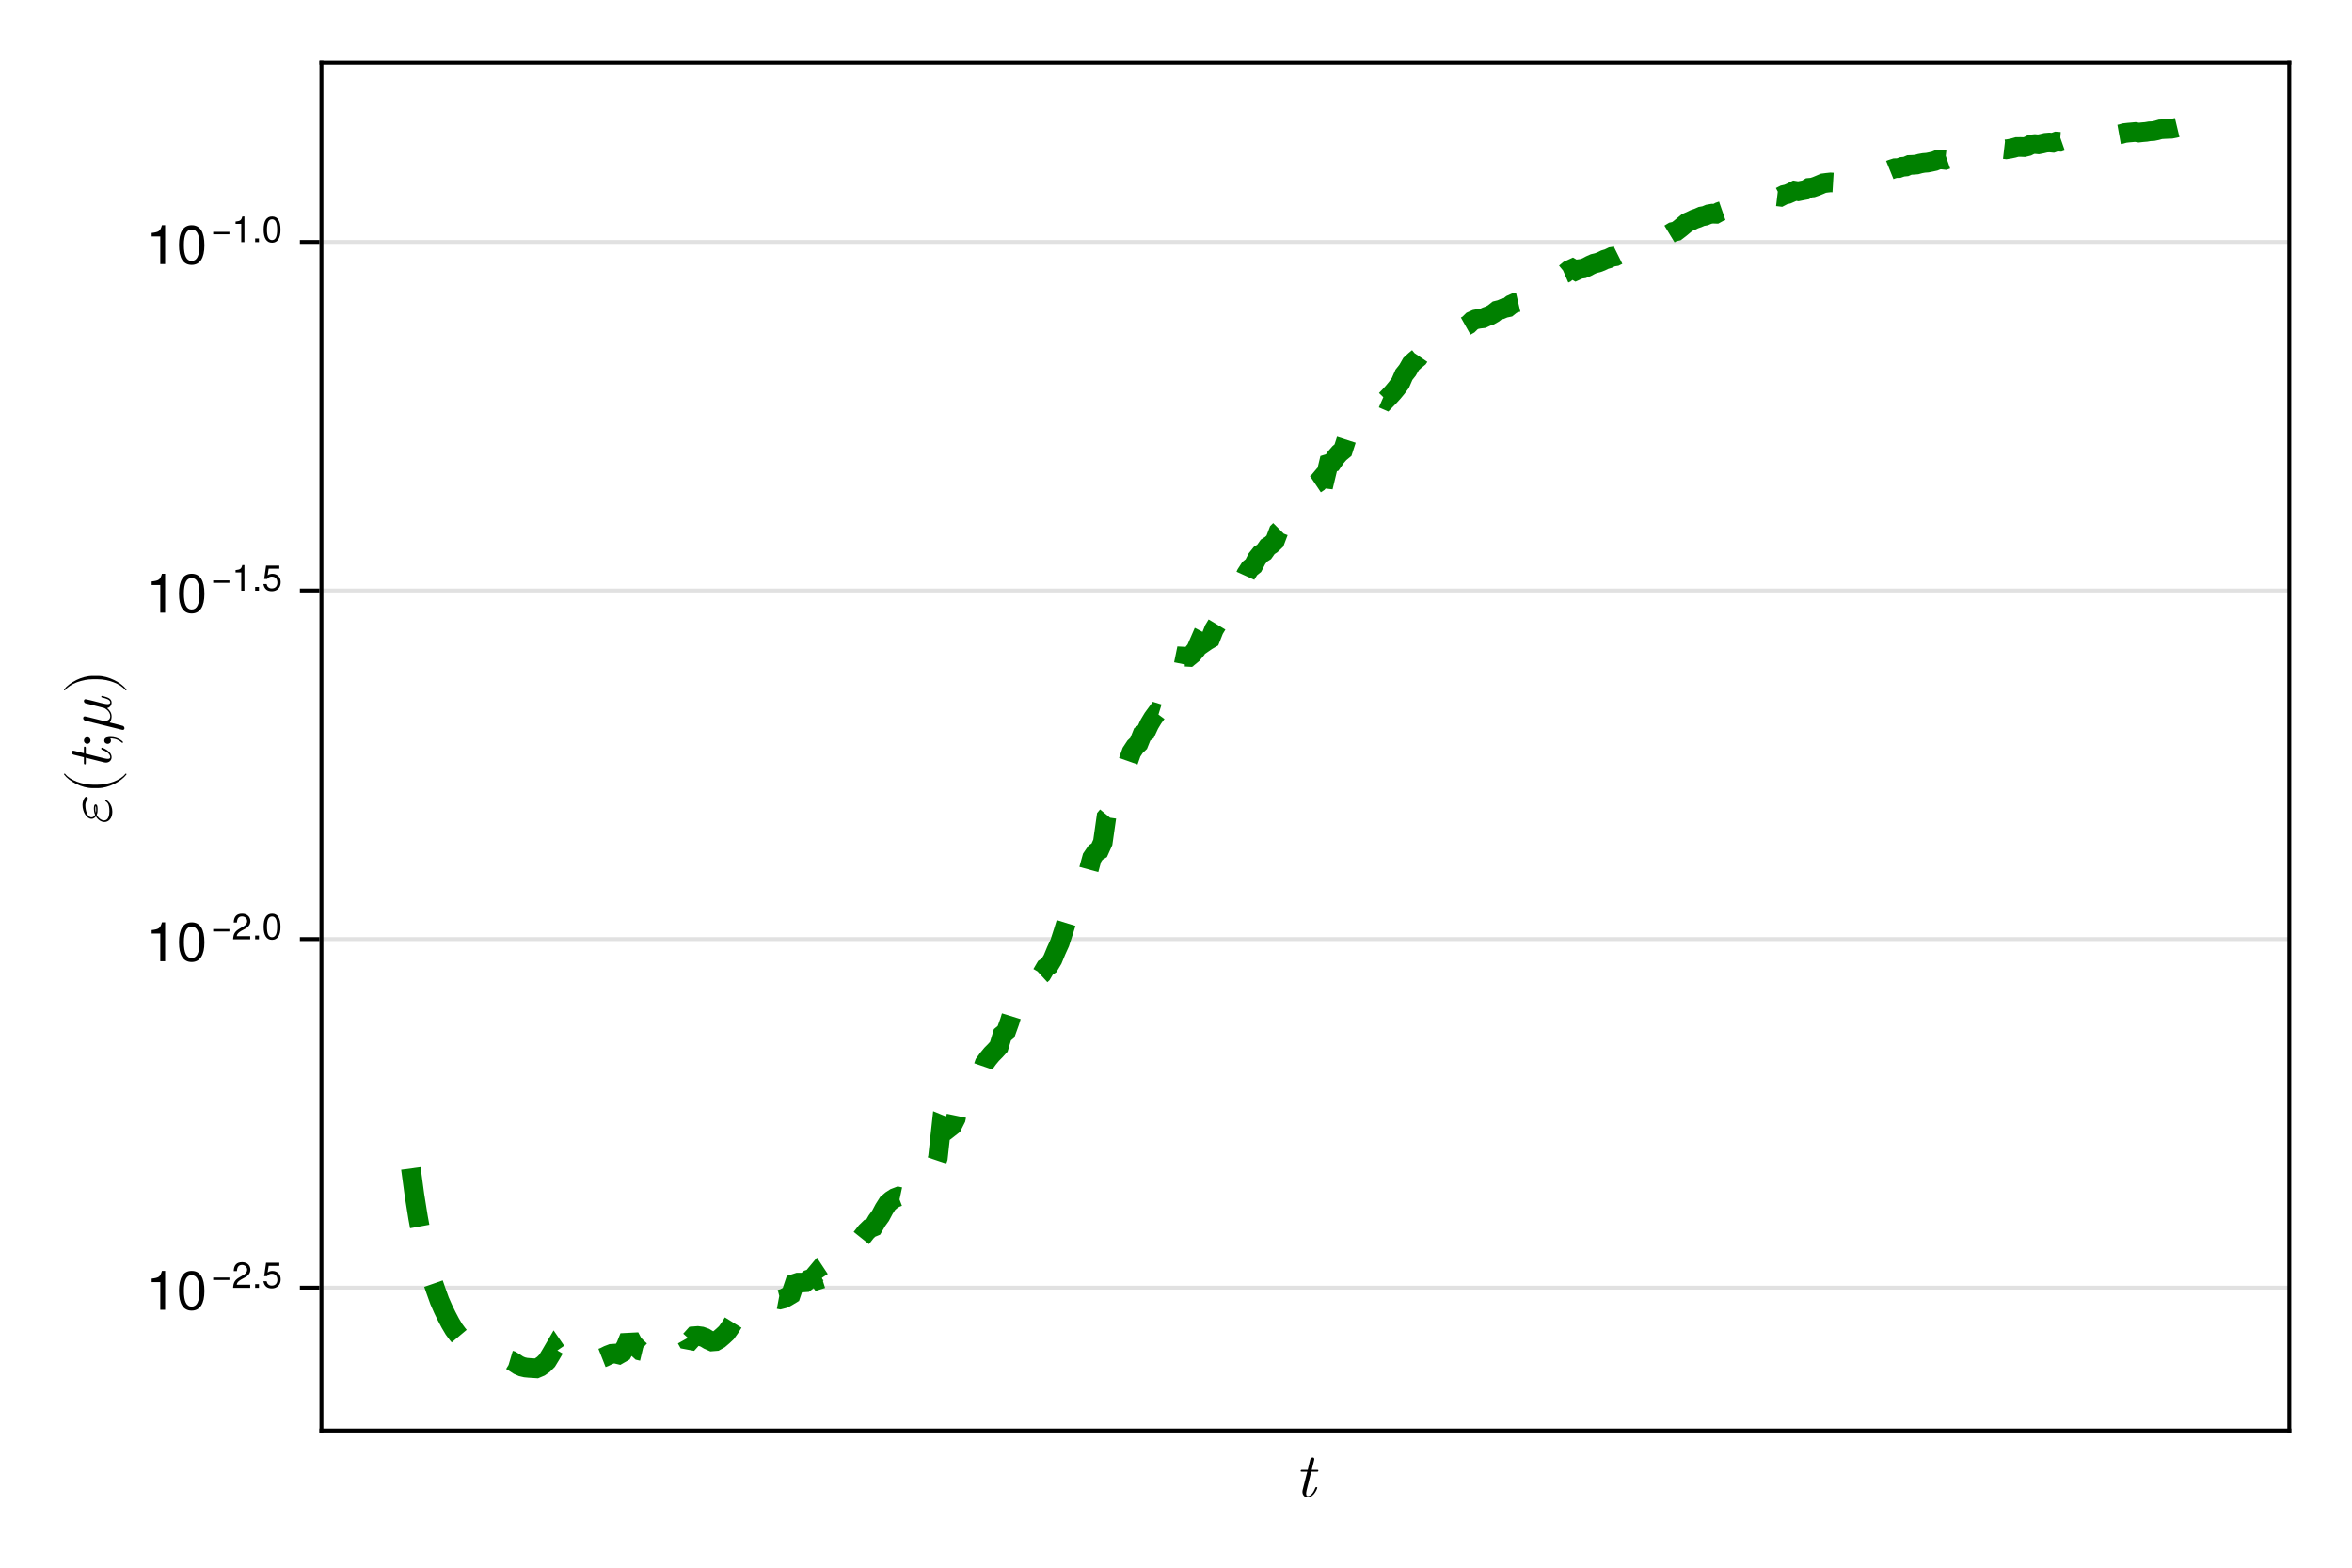 <?xml version="1.0" encoding="UTF-8"?>
<svg xmlns="http://www.w3.org/2000/svg" xmlns:xlink="http://www.w3.org/1999/xlink" width="600" height="400" viewBox="0 0 600 400">
<defs>
<g>
<g id="glyph-0-0-be63d01d">
<path d="M 5.703 -2.281 C 5.703 -2.453 5.562 -2.453 5.453 -2.453 C 5.266 -2.453 5.266 -2.438 5.141 -2.141 C 4.844 -1.375 4.203 -0.172 3.297 -0.172 C 2.859 -0.172 2.859 -0.578 2.859 -0.828 C 2.859 -0.938 2.859 -1.203 2.969 -1.641 L 4.156 -6.406 L 5.516 -6.406 C 5.797 -6.406 5.969 -6.406 5.969 -6.703 C 5.969 -6.891 5.828 -6.891 5.562 -6.891 L 4.281 -6.891 L 4.875 -9.266 C 4.938 -9.484 4.938 -9.516 4.938 -9.594 C 4.938 -9.938 4.672 -10.016 4.516 -10.016 C 4.109 -10.016 3.953 -9.688 3.891 -9.438 L 3.266 -6.891 L 1.906 -6.891 C 1.625 -6.891 1.453 -6.891 1.453 -6.594 C 1.453 -6.406 1.594 -6.406 1.859 -6.406 L 3.141 -6.406 L 1.984 -1.812 C 1.969 -1.75 1.906 -1.484 1.906 -1.266 C 1.906 -0.469 2.438 0.172 3.266 0.172 C 4.875 0.172 5.703 -2.203 5.703 -2.281 Z M 5.703 -2.281 "/>
</g>
<g id="glyph-1-0-be63d01d">
<path d="M -6.344 -6.859 C -6.641 -6.859 -7.25 -5.891 -7.25 -4.797 C -7.25 -2.953 -6.172 -1.234 -4.953 -1.234 C -4.266 -1.234 -3.875 -1.812 -3.828 -1.875 C -3.297 -0.922 -2.406 -0.422 -1.656 -0.422 C -0.625 -0.422 0.359 -1.328 0.359 -3.031 C 0.359 -5.141 -1.062 -6.031 -1.297 -6.031 C -1.391 -6.031 -1.453 -5.953 -1.453 -5.859 C -1.453 -5.781 -1.391 -5.734 -1.344 -5.703 C -0.969 -5.469 -0.391 -5.094 -0.391 -3.172 C -0.391 -2.188 -0.625 -0.828 -1.766 -0.828 C -2.297 -0.828 -3.156 -1.281 -3.625 -2.25 C -3.406 -2.781 -3.406 -3.25 -3.406 -3.625 C -3.406 -4.047 -3.406 -4.922 -3.906 -4.922 C -4.281 -4.922 -4.344 -4.375 -4.344 -3.766 C -4.344 -3.422 -4.297 -2.859 -4.031 -2.266 C -4.219 -1.906 -4.531 -1.625 -4.953 -1.625 C -5.938 -1.625 -6.516 -3.203 -6.516 -4.641 C -6.516 -4.891 -6.516 -5.469 -6.062 -6.109 C -5.938 -6.281 -5.906 -6.312 -5.906 -6.438 C -5.906 -6.641 -6.109 -6.859 -6.344 -6.859 Z M -3.891 -4.516 C -3.781 -4.266 -3.766 -4.234 -3.766 -3.625 C -3.766 -3.281 -3.766 -3.094 -3.844 -2.781 C -3.969 -3.156 -3.984 -3.484 -3.984 -3.766 C -3.984 -4.156 -3.969 -4.219 -3.891 -4.516 Z M -3.891 -4.516 "/>
</g>
<g id="glyph-2-0-be63d01d">
<path d="M 3.812 -5.312 C 3.766 -5.312 3.719 -5.281 3.688 -5.25 C 2.438 -3.578 -0.766 -2.484 -3.328 -2.484 L -4.672 -2.484 C -7.234 -2.484 -10.438 -3.578 -11.688 -5.25 C -11.719 -5.281 -11.766 -5.312 -11.812 -5.312 C -11.891 -5.312 -11.969 -5.234 -11.969 -5.156 C -11.969 -5.125 -11.953 -5.094 -11.938 -5.062 C -10.609 -3.297 -7.406 -1.609 -4.672 -1.609 L -3.328 -1.609 C -0.594 -1.609 2.609 -3.297 3.938 -5.062 C 3.953 -5.094 3.969 -5.125 3.969 -5.156 C 3.969 -5.234 3.891 -5.312 3.812 -5.312 Z M 3.812 -5.312 "/>
</g>
<g id="glyph-2-1-be63d01d">
<path d="M -6.047 -3.078 C -6.516 -3.078 -6.891 -2.688 -6.891 -2.219 C -6.891 -1.766 -6.516 -1.375 -6.047 -1.375 C -5.578 -1.375 -5.203 -1.766 -5.203 -2.219 C -5.203 -2.688 -5.578 -3.078 -6.047 -3.078 Z M -0.047 -3.125 C -0.516 -3.125 -1.703 -3.094 -1.703 -2.219 C -1.703 -1.656 -1.266 -1.375 -0.844 -1.375 C -0.438 -1.375 0 -1.641 0 -2.219 C 0 -2.297 -0.016 -2.359 -0.016 -2.359 C -0.031 -2.469 -0.062 -2.641 -0.172 -2.766 C 0.266 -2.766 1.516 -2.766 2.703 -1.75 C 2.828 -1.625 2.859 -1.625 2.906 -1.625 C 3.031 -1.625 3.094 -1.719 3.094 -1.797 C 3.094 -1.969 1.812 -3.125 -0.047 -3.125 Z M -0.047 -3.125 "/>
</g>
<g id="glyph-2-2-be63d01d">
<path d="M -2.281 -9.156 C -2.453 -9.156 -2.453 -9.016 -2.453 -8.953 C -2.453 -8.797 -2.391 -8.781 -2.156 -8.734 C -1.125 -8.469 -0.172 -8.172 -0.172 -7.516 C -0.172 -7.094 -0.594 -7.047 -0.906 -7.047 C -1.266 -7.047 -2.016 -7.234 -2.578 -7.359 L -4.297 -7.812 C -4.547 -7.859 -5.156 -8.016 -5.391 -8.078 C -5.766 -8.156 -6.375 -8.312 -6.469 -8.312 C -6.75 -8.312 -6.891 -8.094 -6.891 -7.859 C -6.891 -7.781 -6.875 -7.359 -6.344 -7.234 L -3.344 -6.484 L -1.719 -6.062 C -1.625 -6.047 -0.172 -5.281 -0.172 -3.984 C -0.172 -3.188 -0.703 -2.797 -1.562 -2.797 C -2.031 -2.797 -2.484 -2.906 -2.922 -3.031 L -5.609 -3.703 C -5.953 -3.781 -6.562 -3.938 -6.641 -3.938 C -6.906 -3.938 -7.078 -3.75 -7.078 -3.469 C -7.078 -3.422 -7.062 -2.969 -6.5 -2.828 L 2.766 -0.531 C 2.953 -0.484 3.031 -0.484 3.031 -0.484 C 3.266 -0.484 3.453 -0.656 3.453 -0.922 C 3.453 -1.266 3.172 -1.453 3.125 -1.484 C 2.969 -1.547 2.141 -1.766 -0.312 -2.375 C 0.109 -2.875 0.172 -3.594 0.172 -3.922 C 0.172 -5.047 -0.547 -5.656 -0.984 -6.047 C -0.266 -6.188 0.172 -6.781 0.172 -7.484 C 0.172 -8.047 -0.188 -8.422 -0.703 -8.672 C -1.281 -8.938 -2.281 -9.156 -2.281 -9.156 Z M -2.281 -9.156 "/>
</g>
<g id="glyph-3-0-be63d01d">
<path d="M -2.281 -5.703 C -2.453 -5.703 -2.453 -5.562 -2.453 -5.453 C -2.453 -5.266 -2.438 -5.266 -2.141 -5.141 C -1.375 -4.844 -0.172 -4.203 -0.172 -3.297 C -0.172 -2.859 -0.578 -2.859 -0.828 -2.859 C -0.938 -2.859 -1.203 -2.859 -1.641 -2.969 L -6.406 -4.156 L -6.406 -5.516 C -6.406 -5.797 -6.406 -5.969 -6.703 -5.969 C -6.891 -5.969 -6.891 -5.828 -6.891 -5.562 L -6.891 -4.281 L -9.266 -4.875 C -9.484 -4.938 -9.516 -4.938 -9.594 -4.938 C -9.938 -4.938 -10.016 -4.672 -10.016 -4.516 C -10.016 -4.109 -9.688 -3.953 -9.438 -3.891 L -6.891 -3.266 L -6.891 -1.906 C -6.891 -1.625 -6.891 -1.453 -6.594 -1.453 C -6.406 -1.453 -6.406 -1.594 -6.406 -1.859 L -6.406 -3.141 L -1.812 -1.984 C -1.75 -1.969 -1.484 -1.906 -1.266 -1.906 C -0.469 -1.906 0.172 -2.438 0.172 -3.266 C 0.172 -4.875 -2.203 -5.703 -2.281 -5.703 Z M -2.281 -5.703 "/>
</g>
<g id="glyph-4-0-be63d01d">
<path d="M -3.328 -4.609 L -4.672 -4.609 C -7.406 -4.609 -10.609 -2.922 -11.938 -1.172 C -11.953 -1.141 -11.969 -1.109 -11.969 -1.078 C -11.969 -0.984 -11.891 -0.906 -11.812 -0.906 C -11.766 -0.906 -11.719 -0.938 -11.688 -0.969 C -10.438 -2.641 -7.234 -3.75 -4.672 -3.75 L -3.328 -3.75 C -0.766 -3.75 2.438 -2.641 3.688 -0.969 C 3.719 -0.938 3.766 -0.906 3.812 -0.906 C 3.891 -0.906 3.969 -0.984 3.969 -1.078 C 3.969 -1.109 3.953 -1.141 3.938 -1.172 C 2.609 -2.922 -0.594 -4.609 -3.328 -4.609 Z M -3.328 -4.609 "/>
</g>
<g id="glyph-5-0-be63d01d">
<path d="M 4.859 0 C 4.859 0 3.625 0 3.625 0 C 3.625 0 3.625 -7.062 3.625 -7.062 C 3.625 -7.062 1.422 -7.062 1.422 -7.062 C 1.422 -7.062 1.422 -7.953 1.422 -7.953 C 3.328 -8.188 3.609 -8.406 4.047 -9.922 C 4.047 -9.922 4.859 -9.922 4.859 -9.922 C 4.859 -9.922 4.859 0 4.859 0 Z M 4.859 0 "/>
</g>
<g id="glyph-5-1-be63d01d">
<path d="M 7.094 -4.781 C 7.094 -1.516 5.953 0.203 3.844 0.203 C 1.719 0.203 0.609 -1.516 0.609 -4.859 C 0.609 -8.188 1.703 -9.922 3.844 -9.922 C 6 -9.922 7.094 -8.219 7.094 -4.781 Z M 5.844 -4.891 C 5.844 -7.547 5.188 -8.828 3.844 -8.828 C 2.516 -8.828 1.859 -7.562 1.859 -4.844 C 1.859 -2.125 2.516 -0.812 3.828 -0.812 C 5.188 -0.812 5.844 -2.078 5.844 -4.891 Z M 5.844 -4.891 "/>
</g>
<g id="glyph-6-0-be63d01d">
<path d="M 4.766 -2 C 4.766 -2 0.625 -2 0.625 -2 C 0.625 -2 0.625 -2.625 0.625 -2.625 C 0.625 -2.625 4.766 -2.625 4.766 -2.625 C 4.766 -2.625 4.766 -2 4.766 -2 Z M 4.766 -2 "/>
</g>
<g id="glyph-6-1-be63d01d">
<path d="M 4.719 -4.625 C 4.719 -3.828 4.25 -3.141 3.328 -2.656 C 3.328 -2.656 2.406 -2.156 2.406 -2.156 C 1.609 -1.688 1.312 -1.344 1.234 -0.797 C 1.234 -0.797 4.672 -0.797 4.672 -0.797 C 4.672 -0.797 4.672 0 4.672 0 C 4.672 0 0.312 0 0.312 0 C 0.391 -1.438 0.781 -2.062 2.156 -2.828 C 2.156 -2.828 3 -3.312 3 -3.312 C 3.578 -3.641 3.891 -4.094 3.891 -4.609 C 3.891 -5.312 3.328 -5.844 2.594 -5.844 C 1.797 -5.844 1.344 -5.375 1.281 -4.281 C 1.281 -4.281 0.469 -4.281 0.469 -4.281 C 0.516 -5.859 1.281 -6.547 2.625 -6.547 C 3.859 -6.547 4.719 -5.734 4.719 -4.625 Z M 4.719 -4.625 "/>
</g>
<g id="glyph-7-0-be63d01d">
<path d="M 1.766 0 C 1.766 0 0.797 0 0.797 0 C 0.797 0 0.797 -0.953 0.797 -0.953 C 0.797 -0.953 1.766 -0.953 1.766 -0.953 C 1.766 -0.953 1.766 0 1.766 0 Z M 1.766 0 "/>
</g>
<g id="glyph-7-1-be63d01d">
<path d="M 4.734 -2.172 C 4.734 -0.781 3.812 0.141 2.5 0.141 C 1.328 0.141 0.594 -0.375 0.328 -1.688 C 0.328 -1.688 1.141 -1.688 1.141 -1.688 C 1.328 -0.938 1.766 -0.578 2.469 -0.578 C 3.359 -0.578 3.906 -1.125 3.906 -2.062 C 3.906 -3.031 3.359 -3.594 2.469 -3.594 C 1.969 -3.594 1.656 -3.438 1.281 -2.984 C 1.281 -2.984 0.531 -2.984 0.531 -2.984 C 0.531 -2.984 1.016 -6.406 1.016 -6.406 C 1.016 -6.406 4.391 -6.406 4.391 -6.406 C 4.391 -6.406 4.391 -5.609 4.391 -5.609 C 4.391 -5.609 1.672 -5.609 1.672 -5.609 C 1.672 -5.609 1.406 -3.922 1.406 -3.922 C 1.797 -4.188 2.156 -4.312 2.625 -4.312 C 3.875 -4.312 4.734 -3.469 4.734 -2.172 Z M 4.734 -2.172 "/>
</g>
<g id="glyph-8-0-be63d01d">
<path d="M 4.859 0 C 4.859 0 3.625 0 3.625 0 C 3.625 0 3.625 -7.062 3.625 -7.062 C 3.625 -7.062 1.422 -7.062 1.422 -7.062 C 1.422 -7.062 1.422 -7.953 1.422 -7.953 C 3.328 -8.188 3.609 -8.406 4.047 -9.922 C 4.047 -9.922 4.859 -9.922 4.859 -9.922 C 4.859 -9.922 4.859 0 4.859 0 Z M 4.859 0 "/>
</g>
<g id="glyph-8-1-be63d01d">
<path d="M 7.094 -4.781 C 7.094 -1.516 5.953 0.203 3.844 0.203 C 1.719 0.203 0.609 -1.516 0.609 -4.859 C 0.609 -8.188 1.703 -9.922 3.844 -9.922 C 6 -9.922 7.094 -8.219 7.094 -4.781 Z M 5.844 -4.891 C 5.844 -7.547 5.188 -8.828 3.844 -8.828 C 2.516 -8.828 1.859 -7.562 1.859 -4.844 C 1.859 -2.125 2.516 -0.812 3.828 -0.812 C 5.188 -0.812 5.844 -2.078 5.844 -4.891 Z M 5.844 -4.891 "/>
</g>
<g id="glyph-9-0-be63d01d">
<path d="M 4.766 -2 C 4.766 -2 0.625 -2 0.625 -2 C 0.625 -2 0.625 -2.625 0.625 -2.625 C 0.625 -2.625 4.766 -2.625 4.766 -2.625 C 4.766 -2.625 4.766 -2 4.766 -2 Z M 4.766 -2 "/>
</g>
<g id="glyph-9-1-be63d01d">
<path d="M 4.719 -4.625 C 4.719 -3.828 4.25 -3.141 3.328 -2.656 C 3.328 -2.656 2.406 -2.156 2.406 -2.156 C 1.609 -1.688 1.312 -1.344 1.234 -0.797 C 1.234 -0.797 4.672 -0.797 4.672 -0.797 C 4.672 -0.797 4.672 0 4.672 0 C 4.672 0 0.312 0 0.312 0 C 0.391 -1.438 0.781 -2.062 2.156 -2.828 C 2.156 -2.828 3 -3.312 3 -3.312 C 3.578 -3.641 3.891 -4.094 3.891 -4.609 C 3.891 -5.312 3.328 -5.844 2.594 -5.844 C 1.797 -5.844 1.344 -5.375 1.281 -4.281 C 1.281 -4.281 0.469 -4.281 0.469 -4.281 C 0.516 -5.859 1.281 -6.547 2.625 -6.547 C 3.859 -6.547 4.719 -5.734 4.719 -4.625 Z M 4.719 -4.625 "/>
</g>
<g id="glyph-10-0-be63d01d">
<path d="M 1.766 0 C 1.766 0 0.797 0 0.797 0 C 0.797 0 0.797 -0.953 0.797 -0.953 C 0.797 -0.953 1.766 -0.953 1.766 -0.953 C 1.766 -0.953 1.766 0 1.766 0 Z M 1.766 0 "/>
</g>
<g id="glyph-10-1-be63d01d">
<path d="M 4.688 -3.156 C 4.688 -1 3.922 0.141 2.547 0.141 C 1.141 0.141 0.391 -1 0.391 -3.203 C 0.391 -5.406 1.125 -6.547 2.547 -6.547 C 3.969 -6.547 4.688 -5.422 4.688 -3.156 Z M 3.844 -3.219 C 3.844 -4.984 3.422 -5.828 2.547 -5.828 C 1.656 -5.828 1.234 -4.984 1.234 -3.188 C 1.234 -1.406 1.656 -0.531 2.516 -0.531 C 3.422 -0.531 3.844 -1.359 3.844 -3.219 Z M 3.844 -3.219 "/>
</g>
<g id="glyph-11-0-be63d01d">
<path d="M 4.766 -2 C 4.766 -2 0.625 -2 0.625 -2 C 0.625 -2 0.625 -2.625 0.625 -2.625 C 0.625 -2.625 4.766 -2.625 4.766 -2.625 C 4.766 -2.625 4.766 -2 4.766 -2 Z M 4.766 -2 "/>
</g>
<g id="glyph-11-1-be63d01d">
<path d="M 3.203 0 C 3.203 0 2.391 0 2.391 0 C 2.391 0 2.391 -4.656 2.391 -4.656 C 2.391 -4.656 0.938 -4.656 0.938 -4.656 C 0.938 -4.656 0.938 -5.25 0.938 -5.25 C 2.203 -5.406 2.375 -5.547 2.672 -6.547 C 2.672 -6.547 3.203 -6.547 3.203 -6.547 C 3.203 -6.547 3.203 0 3.203 0 Z M 3.203 0 "/>
</g>
<g id="glyph-12-0-be63d01d">
<path d="M 1.766 0 C 1.766 0 0.797 0 0.797 0 C 0.797 0 0.797 -0.953 0.797 -0.953 C 0.797 -0.953 1.766 -0.953 1.766 -0.953 C 1.766 -0.953 1.766 0 1.766 0 Z M 1.766 0 "/>
</g>
<g id="glyph-12-1-be63d01d">
<path d="M 4.734 -2.172 C 4.734 -0.781 3.812 0.141 2.5 0.141 C 1.328 0.141 0.594 -0.375 0.328 -1.688 C 0.328 -1.688 1.141 -1.688 1.141 -1.688 C 1.328 -0.938 1.766 -0.578 2.469 -0.578 C 3.359 -0.578 3.906 -1.125 3.906 -2.062 C 3.906 -3.031 3.359 -3.594 2.469 -3.594 C 1.969 -3.594 1.656 -3.438 1.281 -2.984 C 1.281 -2.984 0.531 -2.984 0.531 -2.984 C 0.531 -2.984 1.016 -6.406 1.016 -6.406 C 1.016 -6.406 4.391 -6.406 4.391 -6.406 C 4.391 -6.406 4.391 -5.609 4.391 -5.609 C 4.391 -5.609 1.672 -5.609 1.672 -5.609 C 1.672 -5.609 1.406 -3.922 1.406 -3.922 C 1.797 -4.188 2.156 -4.312 2.625 -4.312 C 3.875 -4.312 4.734 -3.469 4.734 -2.172 Z M 4.734 -2.172 "/>
</g>
<g id="glyph-13-0-be63d01d">
<path d="M 4.859 0 C 4.859 0 3.625 0 3.625 0 C 3.625 0 3.625 -7.062 3.625 -7.062 C 3.625 -7.062 1.422 -7.062 1.422 -7.062 C 1.422 -7.062 1.422 -7.953 1.422 -7.953 C 3.328 -8.188 3.609 -8.406 4.047 -9.922 C 4.047 -9.922 4.859 -9.922 4.859 -9.922 C 4.859 -9.922 4.859 0 4.859 0 Z M 4.859 0 "/>
</g>
<g id="glyph-13-1-be63d01d">
<path d="M 7.094 -4.781 C 7.094 -1.516 5.953 0.203 3.844 0.203 C 1.719 0.203 0.609 -1.516 0.609 -4.859 C 0.609 -8.188 1.703 -9.922 3.844 -9.922 C 6 -9.922 7.094 -8.219 7.094 -4.781 Z M 5.844 -4.891 C 5.844 -7.547 5.188 -8.828 3.844 -8.828 C 2.516 -8.828 1.859 -7.562 1.859 -4.844 C 1.859 -2.125 2.516 -0.812 3.828 -0.812 C 5.188 -0.812 5.844 -2.078 5.844 -4.891 Z M 5.844 -4.891 "/>
</g>
<g id="glyph-14-0-be63d01d">
<path d="M 4.766 -2 C 4.766 -2 0.625 -2 0.625 -2 C 0.625 -2 0.625 -2.625 0.625 -2.625 C 0.625 -2.625 4.766 -2.625 4.766 -2.625 C 4.766 -2.625 4.766 -2 4.766 -2 Z M 4.766 -2 "/>
</g>
<g id="glyph-14-1-be63d01d">
<path d="M 3.203 0 C 3.203 0 2.391 0 2.391 0 C 2.391 0 2.391 -4.656 2.391 -4.656 C 2.391 -4.656 0.938 -4.656 0.938 -4.656 C 0.938 -4.656 0.938 -5.25 0.938 -5.25 C 2.203 -5.406 2.375 -5.547 2.672 -6.547 C 2.672 -6.547 3.203 -6.547 3.203 -6.547 C 3.203 -6.547 3.203 0 3.203 0 Z M 3.203 0 "/>
</g>
<g id="glyph-15-0-be63d01d">
<path d="M 1.766 0 C 1.766 0 0.797 0 0.797 0 C 0.797 0 0.797 -0.953 0.797 -0.953 C 0.797 -0.953 1.766 -0.953 1.766 -0.953 C 1.766 -0.953 1.766 0 1.766 0 Z M 1.766 0 "/>
</g>
<g id="glyph-15-1-be63d01d">
<path d="M 4.688 -3.156 C 4.688 -1 3.922 0.141 2.547 0.141 C 1.141 0.141 0.391 -1 0.391 -3.203 C 0.391 -5.406 1.125 -6.547 2.547 -6.547 C 3.969 -6.547 4.688 -5.422 4.688 -3.156 Z M 3.844 -3.219 C 3.844 -4.984 3.422 -5.828 2.547 -5.828 C 1.656 -5.828 1.234 -4.984 1.234 -3.188 C 1.234 -1.406 1.656 -0.531 2.516 -0.531 C 3.422 -0.531 3.844 -1.359 3.844 -3.219 Z M 3.844 -3.219 "/>
</g>
</g>
</defs>
<rect x="-60" y="-40" width="720" height="480" fill="rgb(100%, 100%, 100%)" fill-opacity="1"/>
<path fill-rule="nonzero" fill="rgb(100%, 100%, 100%)" fill-opacity="1" d="M 82 365 L 584 365 L 584 16 L 82 16 Z M 82 365 "/>
<path fill="none" stroke-width="1" stroke-linecap="butt" stroke-linejoin="miter" stroke="rgb(0%, 0%, 0%)" stroke-opacity="0.12" stroke-miterlimit="1.155" d="M 82 328.547 L 584 328.547 "/>
<path fill="none" stroke-width="1" stroke-linecap="butt" stroke-linejoin="miter" stroke="rgb(0%, 0%, 0%)" stroke-opacity="0.12" stroke-miterlimit="1.155" d="M 82 239.609 L 584 239.609 "/>
<path fill="none" stroke-width="1" stroke-linecap="butt" stroke-linejoin="miter" stroke="rgb(0%, 0%, 0%)" stroke-opacity="0.12" stroke-miterlimit="1.155" d="M 82 150.672 L 584 150.672 "/>
<path fill="none" stroke-width="1" stroke-linecap="butt" stroke-linejoin="miter" stroke="rgb(0%, 0%, 0%)" stroke-opacity="0.12" stroke-miterlimit="1.155" d="M 82 61.73 L 584 61.73 "/>
<g fill="rgb(0%, 0%, 0%)" fill-opacity="1">
<use xlink:href="#glyph-0-0-be63d01d" x="330.344" y="381.896"/>
</g>
<g fill="rgb(0%, 0%, 0%)" fill-opacity="1">
<use xlink:href="#glyph-1-0-be63d01d" x="28.3" y="210.156"/>
</g>
<g fill="rgb(0%, 0%, 0%)" fill-opacity="1">
<use xlink:href="#glyph-2-0-be63d01d" x="28.3" y="202.7"/>
</g>
<g fill="rgb(0%, 0%, 0%)" fill-opacity="1">
<use xlink:href="#glyph-3-0-be63d01d" x="28.3" y="196.476"/>
</g>
<g fill="rgb(0%, 0%, 0%)" fill-opacity="1">
<use xlink:href="#glyph-2-1-be63d01d" x="28.3" y="191.164"/>
</g>
<g fill="rgb(0%, 0%, 0%)" fill-opacity="1">
<use xlink:href="#glyph-2-2-be63d01d" x="28.3" y="186.716"/>
</g>
<g fill="rgb(0%, 0%, 0%)" fill-opacity="1">
<use xlink:href="#glyph-4-0-be63d01d" x="28.3" y="177.068"/>
</g>
<g fill="rgb(0%, 0%, 0%)" fill-opacity="1">
<use xlink:href="#glyph-5-0-be63d01d" x="37.268" y="334.196"/>
</g>
<g fill="rgb(0%, 0%, 0%)" fill-opacity="1">
<use xlink:href="#glyph-5-1-be63d01d" x="45.052" y="334.196"/>
</g>
<g fill="rgb(0%, 0%, 0%)" fill-opacity="1">
<use xlink:href="#glyph-6-0-be63d01d" x="53.76" y="328.596"/>
</g>
<g fill="rgb(0%, 0%, 0%)" fill-opacity="1">
<use xlink:href="#glyph-6-1-be63d01d" x="59.156" y="328.596"/>
</g>
<g fill="rgb(0%, 0%, 0%)" fill-opacity="1">
<use xlink:href="#glyph-7-0-be63d01d" x="64.294" y="328.596"/>
</g>
<g fill="rgb(0%, 0%, 0%)" fill-opacity="1">
<use xlink:href="#glyph-7-1-be63d01d" x="66.863" y="328.596"/>
</g>
<g fill="rgb(0%, 0%, 0%)" fill-opacity="1">
<use xlink:href="#glyph-8-0-be63d01d" x="37.268" y="245.258"/>
</g>
<g fill="rgb(0%, 0%, 0%)" fill-opacity="1">
<use xlink:href="#glyph-8-1-be63d01d" x="45.052" y="245.258"/>
</g>
<g fill="rgb(0%, 0%, 0%)" fill-opacity="1">
<use xlink:href="#glyph-9-0-be63d01d" x="53.76" y="239.658"/>
</g>
<g fill="rgb(0%, 0%, 0%)" fill-opacity="1">
<use xlink:href="#glyph-9-1-be63d01d" x="59.156" y="239.658"/>
</g>
<g fill="rgb(0%, 0%, 0%)" fill-opacity="1">
<use xlink:href="#glyph-10-0-be63d01d" x="64.294" y="239.658"/>
</g>
<g fill="rgb(0%, 0%, 0%)" fill-opacity="1">
<use xlink:href="#glyph-10-1-be63d01d" x="66.863" y="239.658"/>
</g>
<g fill="rgb(0%, 0%, 0%)" fill-opacity="1">
<use xlink:href="#glyph-5-0-be63d01d" x="37.268" y="156.319"/>
</g>
<g fill="rgb(0%, 0%, 0%)" fill-opacity="1">
<use xlink:href="#glyph-5-1-be63d01d" x="45.052" y="156.319"/>
</g>
<g fill="rgb(0%, 0%, 0%)" fill-opacity="1">
<use xlink:href="#glyph-11-0-be63d01d" x="53.76" y="150.719"/>
</g>
<g fill="rgb(0%, 0%, 0%)" fill-opacity="1">
<use xlink:href="#glyph-11-1-be63d01d" x="59.156" y="150.719"/>
</g>
<g fill="rgb(0%, 0%, 0%)" fill-opacity="1">
<use xlink:href="#glyph-12-0-be63d01d" x="64.294" y="150.719"/>
</g>
<g fill="rgb(0%, 0%, 0%)" fill-opacity="1">
<use xlink:href="#glyph-12-1-be63d01d" x="66.863" y="150.719"/>
</g>
<g fill="rgb(0%, 0%, 0%)" fill-opacity="1">
<use xlink:href="#glyph-13-0-be63d01d" x="37.268" y="67.381"/>
</g>
<g fill="rgb(0%, 0%, 0%)" fill-opacity="1">
<use xlink:href="#glyph-13-1-be63d01d" x="45.052" y="67.381"/>
</g>
<g fill="rgb(0%, 0%, 0%)" fill-opacity="1">
<use xlink:href="#glyph-14-0-be63d01d" x="53.76" y="61.781"/>
</g>
<g fill="rgb(0%, 0%, 0%)" fill-opacity="1">
<use xlink:href="#glyph-14-1-be63d01d" x="59.156" y="61.781"/>
</g>
<g fill="rgb(0%, 0%, 0%)" fill-opacity="1">
<use xlink:href="#glyph-15-0-be63d01d" x="64.294" y="61.781"/>
</g>
<g fill="rgb(0%, 0%, 0%)" fill-opacity="1">
<use xlink:href="#glyph-15-1-be63d01d" x="66.863" y="61.781"/>
</g>
<path fill="none" stroke-width="5" stroke-linecap="butt" stroke-linejoin="miter" stroke="rgb(0%, 50.196%, 0%)" stroke-opacity="1" stroke-dasharray="15 15" stroke-miterlimit="2" d="M 104.816 298.121 L 105.734 304.93 L 106.648 310.645 L 107.562 315.629 L 108.477 319.926 L 109.391 323.621 L 110.305 326.73 L 111.219 329.348 L 112.133 331.895 L 113.051 333.988 L 113.965 335.867 L 114.879 337.602 L 115.793 339.148 L 116.707 340.383 L 117.621 341.473 L 118.535 342.438 L 119.449 343.246 L 120.367 343.871 L 121.281 344.078 L 122.195 344.23 L 123.109 345.039 L 124.023 345.836 L 124.938 346.312 L 125.852 346.641 L 126.766 346.809 L 127.684 346.957 L 128.598 346.977 L 129.512 346.883 L 130.426 347.156 L 131.34 347.719 L 132.254 348.32 L 133.168 348.719 L 134.082 348.934 L 135 349.02 L 136.828 349.137 L 137.742 348.754 L 138.656 348.109 L 139.57 347.191 L 140.484 345.691 L 141.402 344.113 L 142.316 345.441 L 143.23 346.801 L 144.145 347.52 L 145.059 347.609 L 145.973 347.055 L 146.887 346.781 L 147.801 348.07 L 148.719 348.836 L 149.633 348.973 L 150.547 348.77 L 151.461 348.219 L 152.375 347.309 L 153.289 346.594 L 154.203 346.234 L 155.117 345.773 L 156.035 345.422 L 156.949 345.363 L 157.863 345.578 L 158.777 345.055 L 159.691 343.398 L 160.605 341.105 L 161.52 342.855 L 162.434 343.789 L 163.352 344.629 L 164.266 344.844 L 165.18 344.629 L 166.094 344.234 L 167.008 343.695 L 167.922 343.262 L 168.836 342.98 L 169.75 342.125 L 170.668 341.66 L 171.582 341.32 L 172.496 340.086 L 173.41 338.793 L 174.324 340.164 L 175.238 341.785 L 176.152 341.957 L 177.066 340.938 L 177.984 340.863 L 178.898 340.984 L 179.812 341.312 L 180.727 341.867 L 181.641 342.273 L 182.555 342.199 L 183.469 341.68 L 184.383 340.898 L 185.301 340.043 L 186.215 338.766 L 187.129 337.289 L 188.957 337.883 L 189.871 337.828 L 190.785 337.449 L 191.699 336.801 L 192.617 335.875 L 193.531 334.594 L 194.445 332.723 L 195.359 331.559 L 196.273 331.914 L 197.188 331.672 L 198.102 331.379 L 199.016 331.551 L 199.934 331.316 L 200.848 330.824 L 201.762 330.27 L 202.676 327.551 L 203.59 327.254 L 204.504 327.25 L 205.418 327.188 L 206.332 326.461 L 207.25 326.156 L 208.164 325.059 L 209.078 326.438 L 209.992 326.152 L 210.906 324.188 L 211.82 323.781 L 212.734 323.391 L 213.648 322.824 L 214.566 322.09 L 215.48 321.535 L 216.395 320.922 L 217.309 320.09 L 218.223 319.008 L 219.137 316.617 L 220.051 315.473 L 220.969 314.301 L 221.883 313.414 L 222.797 313.039 L 223.711 311.465 L 224.625 310.203 L 225.539 308.488 L 226.453 307.047 L 227.367 306.262 L 228.285 305.672 L 229.199 305.324 L 230.113 305.52 L 231.027 305.625 L 231.941 305.422 L 232.855 304.91 L 233.77 303.93 L 234.684 304.191 L 235.602 303.238 L 236.516 301.906 L 237.43 300.211 L 238.344 298.137 L 239.258 295.426 L 240.172 287.094 L 241.086 287.469 L 242 287.91 L 242.918 287.195 L 243.832 285.387 L 244.746 281.004 L 245.66 279.914 L 246.574 279.191 L 247.488 278.539 L 248.402 277.477 L 249.316 276.906 L 250.234 274.039 L 251.148 271.375 L 252.062 270.113 L 252.977 269.008 L 253.891 268.082 L 254.805 267.074 L 255.719 264.02 L 256.633 263.262 L 257.551 260.707 L 258.465 257.754 L 259.379 257.023 L 260.293 255.395 L 261.207 254.156 L 262.121 250.695 L 263.035 248.664 L 263.949 249.473 L 264.867 249.34 L 265.781 248.504 L 266.695 246.938 L 267.609 246.312 L 268.523 244.789 L 269.438 242.574 L 270.352 240.566 L 271.266 237.734 L 272.184 234.773 L 273.098 233.137 L 274.012 230.129 L 274.926 227.902 L 275.84 226.25 L 276.754 225.344 L 277.668 222.195 L 278.582 218.867 L 279.5 217.52 L 280.414 216.957 L 281.328 214.93 L 282.242 208.504 L 283.156 207.395 L 284.07 205.094 L 284.984 203.727 L 285.898 200.43 L 286.816 196.91 L 287.73 194.512 L 288.645 191.918 L 289.559 190.539 L 290.473 189.66 L 291.387 187.387 L 292.301 186.699 L 293.215 184.742 L 294.133 183.215 L 295.047 181.969 L 295.961 182.25 L 296.875 180.195 L 297.789 176.949 L 298.703 175.559 L 299.617 173.246 L 300.535 172.348 L 301.449 171.996 L 302.363 167.555 L 303.277 167.605 L 304.191 166.855 L 305.105 165.754 L 306.02 163.645 L 306.934 164.121 L 307.852 163.484 L 308.766 162.953 L 309.68 160.637 L 310.594 159.125 L 311.508 158.59 L 312.422 157.645 L 313.336 155.395 L 314.25 152.469 L 315.168 152.047 L 316.082 149.223 L 316.996 148.469 L 317.91 146.465 L 318.824 145.055 L 319.738 144.32 L 320.652 142.547 L 321.566 141.402 L 322.484 140.82 L 323.398 139.523 L 324.312 138.934 L 325.227 138.059 L 326.141 135.648 L 327.055 134.734 L 327.969 133.074 L 328.883 131.328 L 329.801 130.582 L 330.715 129.816 L 331.629 127.648 L 332.543 126.809 L 333.457 125.801 L 334.371 124.863 L 335.285 123.715 L 336.199 123.102 L 337.117 122.008 L 338.031 122.113 L 338.945 118.297 L 339.859 118 L 340.773 116.66 L 341.688 115.609 L 342.602 114.852 L 343.516 112.02 L 344.434 111.219 L 345.348 109.645 L 346.262 109.793 L 347.176 108.914 L 348.09 107.598 L 349.004 105.969 L 349.918 105.57 L 350.832 104.988 L 351.75 104.09 L 352.664 101.605 L 353.578 102.008 L 354.492 101.066 L 355.406 100.059 L 356.32 98.953 L 357.234 97.715 L 358.148 95.625 L 359.066 94.469 L 359.98 92.879 L 360.895 92.031 L 361.809 91.281 L 362.723 89.926 L 363.637 89.445 L 364.551 89.57 L 365.465 88.625 L 366.383 87.867 L 367.297 86.656 L 368.211 86.125 L 369.125 86.16 L 370.039 86.051 L 370.953 85.824 L 371.867 85.273 L 372.781 84.148 L 373.699 83.316 L 374.613 82.801 L 375.527 81.902 L 376.441 81.496 L 377.355 81.328 L 378.27 81.223 L 379.184 80.793 L 380.102 80.469 L 381.016 79.945 L 381.93 79.223 L 382.844 78.996 L 383.758 78.605 L 384.672 78.414 L 385.586 77.684 L 386.5 77.273 L 387.418 77.062 L 388.332 75.84 L 389.246 75.957 L 390.16 75.926 L 391.074 74.461 L 391.988 74.496 L 392.902 73.555 L 393.816 73.359 L 394.734 72.637 L 395.648 72.672 L 396.562 71.789 L 397.477 70.75 L 398.391 70.09 L 399.305 69.695 L 400.219 68.938 L 401.133 68.52 L 402.051 69.059 L 402.965 68.645 L 403.879 68.516 L 404.793 68.145 L 405.707 67.656 L 406.621 67.25 L 407.535 67.039 L 408.449 66.699 L 409.367 66.25 L 410.281 65.98 L 411.195 65.535 L 412.109 65.395 L 413.023 64.941 L 413.938 64.027 L 414.852 63.645 L 415.766 63.043 L 416.684 62.84 L 417.598 62.672 L 418.512 61.777 L 419.426 61.883 L 420.34 61.668 L 421.254 61.129 L 422.168 60.176 L 423.082 59.953 L 424 59.543 L 424.914 59.902 L 425.828 59.73 L 426.742 59.176 L 427.656 58.973 L 428.57 58.281 L 429.484 57.523 L 430.398 56.77 L 431.316 56.379 L 432.23 55.93 L 433.145 55.617 L 434.059 55.215 L 434.973 55.055 L 435.887 54.672 L 436.801 54.512 L 437.715 54.543 L 438.633 54.039 L 439.547 53.723 L 440.461 53.207 L 441.375 52.719 L 442.289 52.516 L 443.203 52.41 L 444.117 52.27 L 445.031 51.52 L 445.949 51.383 L 446.863 51.348 L 447.777 50.941 L 448.691 51.055 L 449.605 50.582 L 450.52 50.828 L 451.434 50.688 L 452.348 50.18 L 453.266 50.082 L 454.18 50.191 L 455.094 49.719 L 456.008 49.516 L 456.922 49.117 L 457.836 48.656 L 458.75 48.805 L 459.664 48.617 L 460.582 48.449 L 461.496 47.918 L 462.41 47.836 L 463.324 47.523 L 464.238 47.145 L 465.152 46.75 L 466.066 46.629 L 466.984 46.531 L 467.898 46.586 L 468.812 46.531 L 469.727 46.203 L 470.641 46.141 L 471.555 46.125 L 472.469 45.953 L 473.383 45.695 L 474.301 45.32 L 475.215 44.949 L 476.129 44.77 L 477.043 44.758 L 477.957 44.555 L 478.871 44.535 L 479.785 44.074 L 480.699 43.941 L 481.617 43.566 L 482.531 43.195 L 483.445 42.906 L 484.359 42.879 L 485.273 42.562 L 486.188 42.477 L 487.102 42.086 L 488.016 42.051 L 488.934 41.977 L 489.848 41.727 L 490.762 41.562 L 491.676 41.492 L 492.59 41.309 L 493.504 41.109 L 494.418 40.738 L 495.332 40.691 L 496.25 40.793 L 497.164 40.477 L 498.078 40.379 L 498.992 40.203 L 499.906 39.949 L 500.82 39.621 L 501.734 39.852 L 502.648 39.59 L 503.566 39.535 L 504.48 39.398 L 505.395 39.32 L 506.309 39.227 L 507.223 38.98 L 508.137 38.926 L 509.051 38.59 L 509.965 38.289 L 510.883 38 L 511.797 38.105 L 512.711 37.957 L 513.625 37.766 L 514.539 37.508 L 515.453 37.496 L 516.367 37.531 L 517.281 37.309 L 518.199 36.844 L 519.113 36.746 L 520.027 36.828 L 520.941 36.645 L 521.855 36.422 L 522.77 36.344 L 523.684 36.43 L 524.598 36.105 L 525.516 36.172 L 526.43 35.852 L 527.344 35.52 L 528.258 35.484 L 529.172 35.57 L 530.086 35.633 L 531 35.648 L 531.914 35.422 L 532.832 35.25 L 533.746 35.145 L 534.66 35.16 L 535.574 35.094 L 536.488 35.109 L 537.402 34.832 L 538.316 34.449 L 539.234 34.223 L 540.148 34.371 L 541.062 34.207 L 541.977 33.945 L 542.891 33.84 L 543.805 33.762 L 544.719 33.676 L 545.633 33.832 L 546.551 33.727 L 547.465 33.652 L 548.379 33.496 L 549.293 33.449 L 550.207 33.262 L 551.121 32.996 L 552.035 32.941 L 552.949 32.895 L 553.867 32.867 L 554.781 32.688 L 555.695 32.469 L 556.609 32.188 L 557.523 32.301 L 558.438 32.457 L 559.352 32.375 L 560.266 32.152 L 561.184 31.863 "/>
<path fill="none" stroke-width="1" stroke-linecap="butt" stroke-linejoin="miter" stroke="rgb(0%, 0%, 0%)" stroke-opacity="1" stroke-miterlimit="1.155" d="M 81.5 328.547 L 76.5 328.547 "/>
<path fill="none" stroke-width="1" stroke-linecap="butt" stroke-linejoin="miter" stroke="rgb(0%, 0%, 0%)" stroke-opacity="1" stroke-miterlimit="1.155" d="M 81.5 239.609 L 76.5 239.609 "/>
<path fill="none" stroke-width="1" stroke-linecap="butt" stroke-linejoin="miter" stroke="rgb(0%, 0%, 0%)" stroke-opacity="1" stroke-miterlimit="1.155" d="M 81.5 150.672 L 76.5 150.672 "/>
<path fill="none" stroke-width="1" stroke-linecap="butt" stroke-linejoin="miter" stroke="rgb(0%, 0%, 0%)" stroke-opacity="1" stroke-miterlimit="1.155" d="M 81.5 61.73 L 76.5 61.73 "/>
<path fill="none" stroke-width="1" stroke-linecap="butt" stroke-linejoin="miter" stroke="rgb(0%, 0%, 0%)" stroke-opacity="1" stroke-miterlimit="1.155" d="M 81.5 365 L 584.5 365 "/>
<path fill="none" stroke-width="1" stroke-linecap="butt" stroke-linejoin="miter" stroke="rgb(0%, 0%, 0%)" stroke-opacity="1" stroke-miterlimit="1.155" d="M 82 365.5 L 82 15.5 "/>
<path fill="none" stroke-width="1" stroke-linecap="butt" stroke-linejoin="miter" stroke="rgb(0%, 0%, 0%)" stroke-opacity="1" stroke-miterlimit="1.155" d="M 81.5 16 L 584.5 16 "/>
<path fill="none" stroke-width="1" stroke-linecap="butt" stroke-linejoin="miter" stroke="rgb(0%, 0%, 0%)" stroke-opacity="1" stroke-miterlimit="1.155" d="M 584 365.5 L 584 15.5 "/>
</svg>
